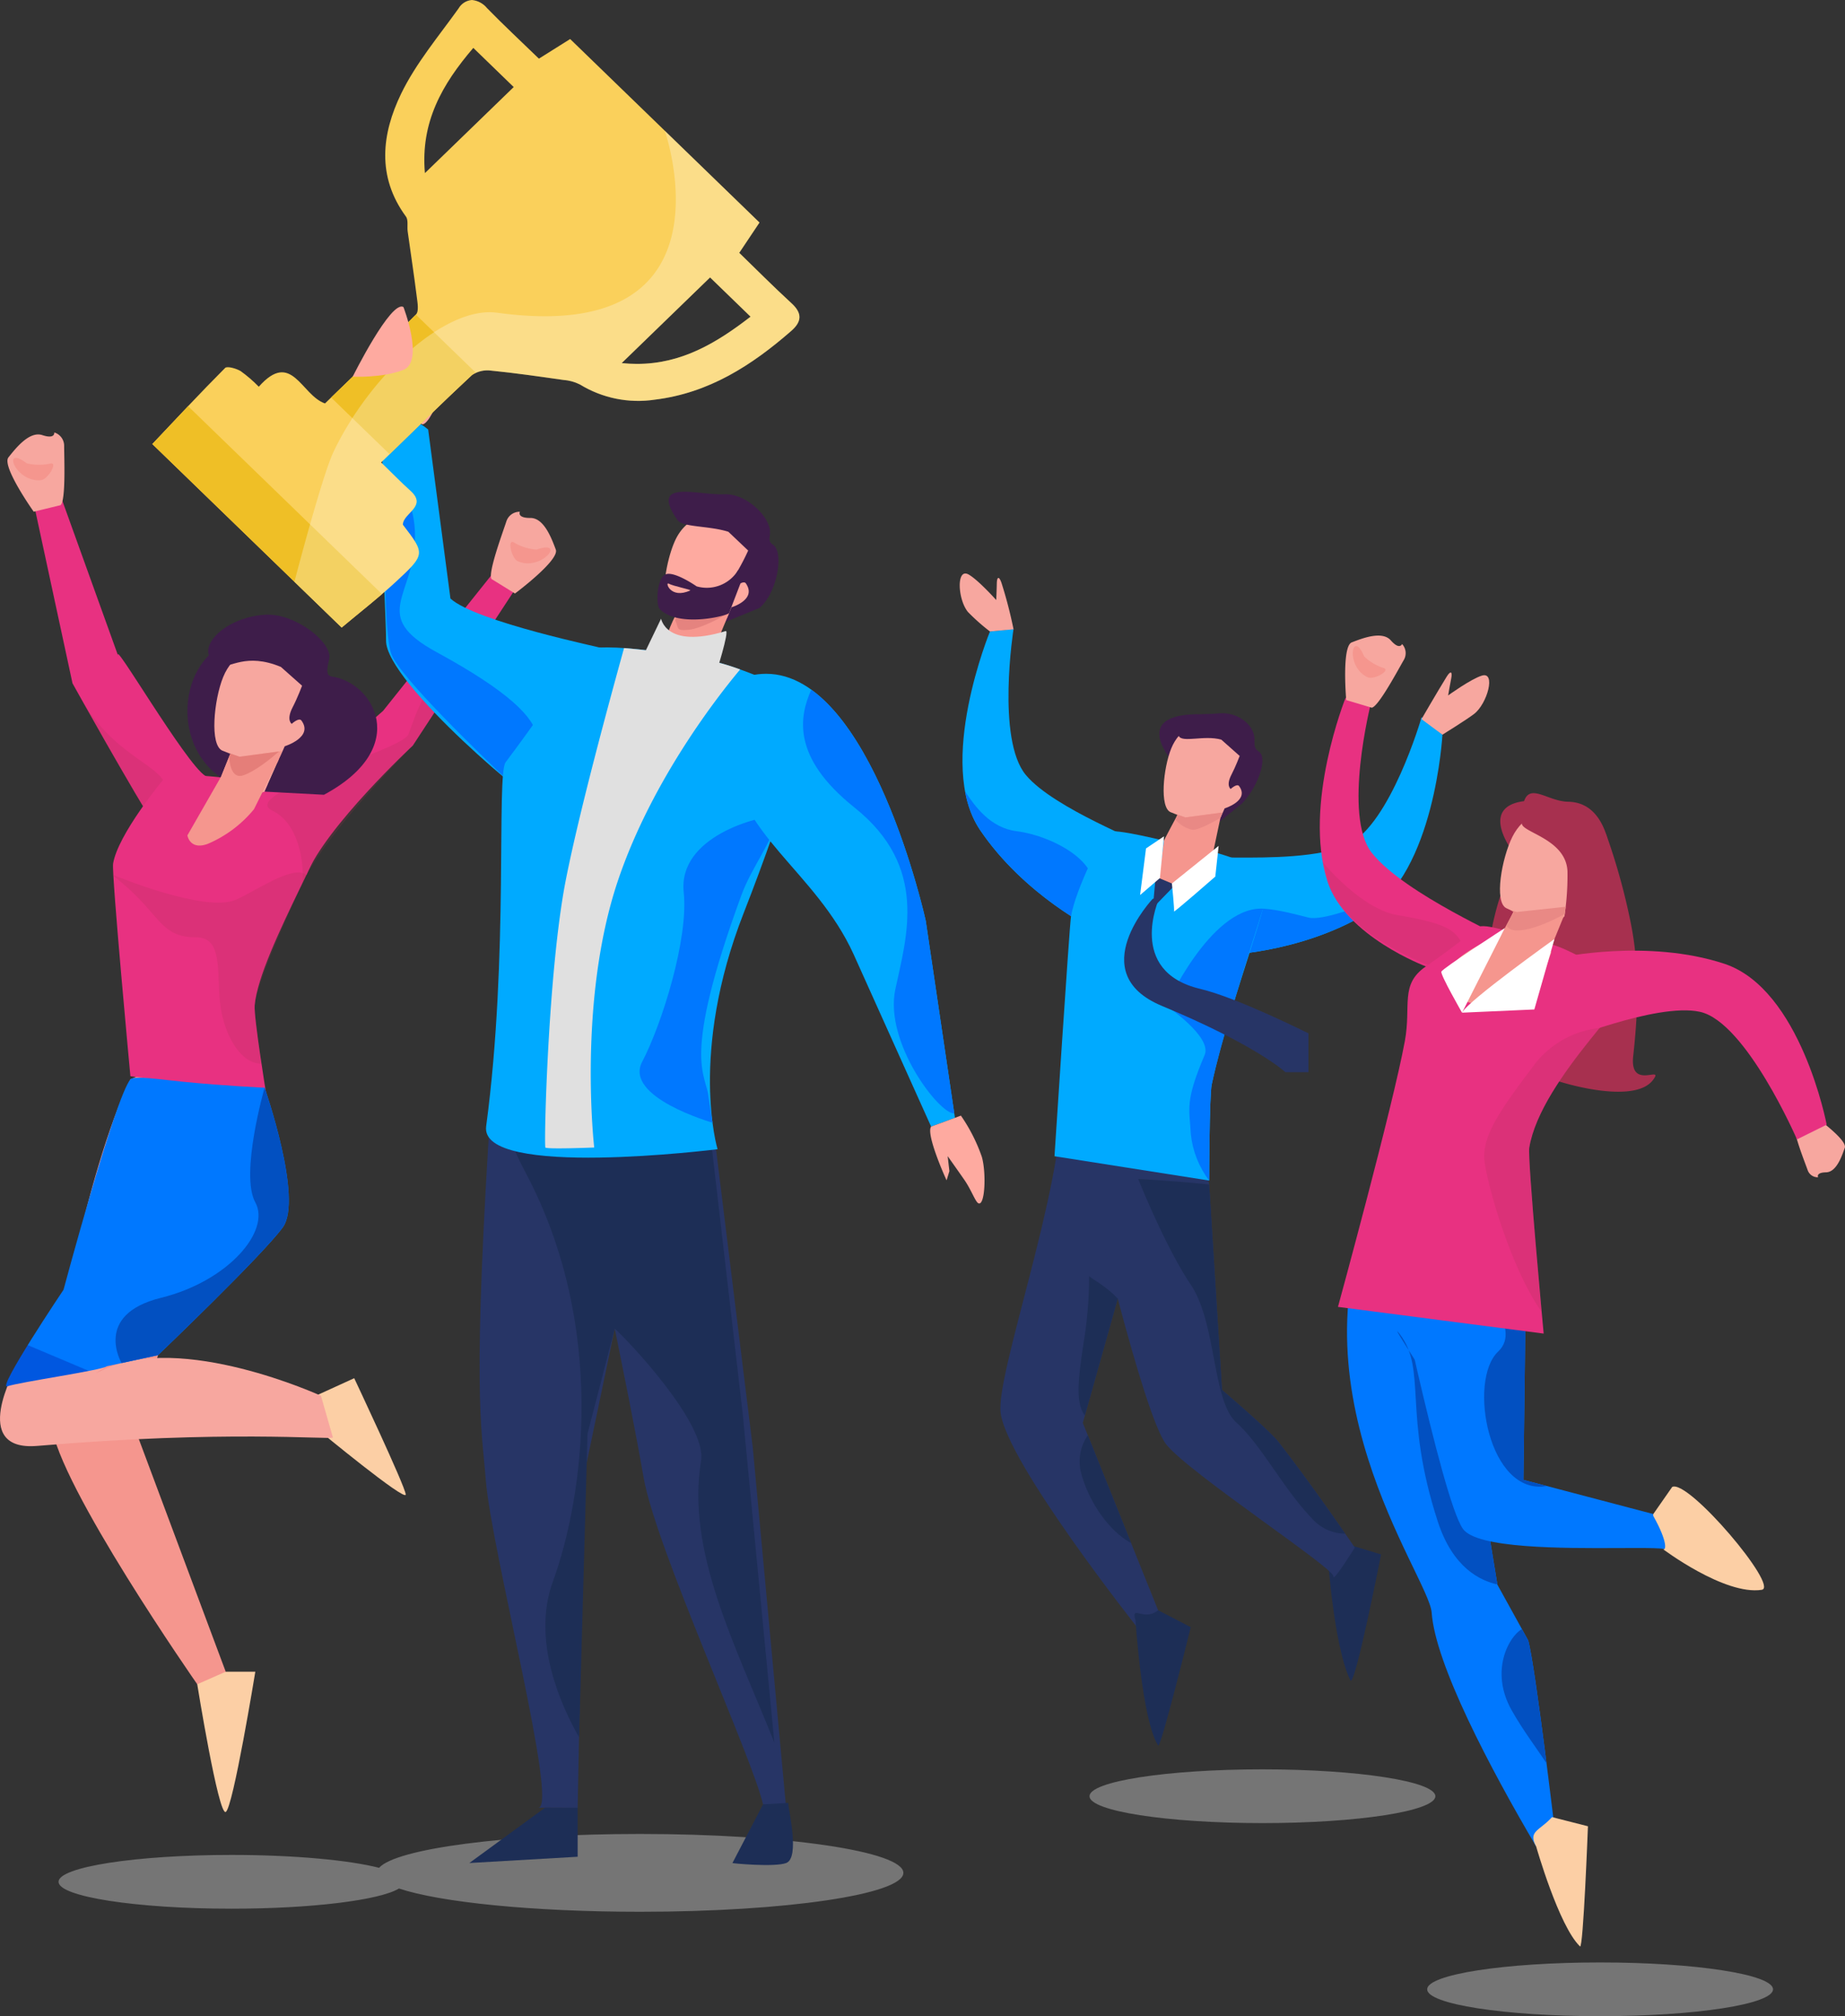 <svg id="Group_6421" data-name="Group 6421" xmlns="http://www.w3.org/2000/svg" xmlns:xlink="http://www.w3.org/1999/xlink" width="351" height="383.47" viewBox="0 0 351 383.47">
  <rect x="0" y="0" width="351" height="383.47" fill="#333333" stroke="none"/>
  <defs>
    <clipPath id="clip-path">
      <rect id="Rectangle_1873" data-name="Rectangle 1873" width="351" height="383.47" fill="none"/>
    </clipPath>
    <clipPath id="clip-path-3">
      <rect id="Rectangle_1832" data-name="Rectangle 1832" width="160.722" height="14.799" fill="none"/>
    </clipPath>
    <clipPath id="clip-path-4">
      <rect id="Rectangle_1833" data-name="Rectangle 1833" width="65.797" height="10.223" fill="none"/>
    </clipPath>
    <clipPath id="clip-path-7">
      <rect id="Rectangle_1836" data-name="Rectangle 1836" width="16.363" height="24.076" fill="none"/>
    </clipPath>
    <clipPath id="clip-path-8">
      <path id="Path_3415" data-name="Path 3415" d="M19.8,1603.895h0m12.724-40.011c-2.9,3.428-12.723,39.988-12.724,40.011-.022.033-12.865,19.163-10.669,18.364s18.054-3.054,18.906-3.812l9.724-2.1s19.789-18.9,23.74-24.3-3.444-26.577-3.444-26.577-7.565-.346-15.364-1.116c-2.911-.287-6.428-.787-8.491-.787-.872,0-1.483.089-1.68.322" transform="translate(-8.878 -1563.562)" fill="none"/>
    </clipPath>
    <linearGradient id="linear-gradient" x1="0.133" y1="2.431" x2="0.135" y2="2.431" gradientUnits="objectBoundingBox">
      <stop offset="0" stop-color="#0057e0"/>
      <stop offset="0.999" stop-color="#0078ff"/>
      <stop offset="1" stop-color="#0078ff"/>
    </linearGradient>
    <clipPath id="clip-path-10">
      <rect id="Rectangle_1839" data-name="Rectangle 1839" width="39.752" height="45.333" fill="none"/>
    </clipPath>
    <clipPath id="clip-path-11">
      <rect id="Rectangle_1840" data-name="Rectangle 1840" width="36.733" height="36.368" fill="none"/>
    </clipPath>
    <clipPath id="clip-path-12">
      <rect id="Rectangle_1841" data-name="Rectangle 1841" width="9.541" height="4.664" fill="none"/>
    </clipPath>
    <clipPath id="clip-path-13">
      <path id="Path_3425" data-name="Path 3425" d="M585.21,679.065c-.214.62-.226.675.034-.032a.078.078,0,0,1-.034.032M555.579,605.63c-2.816,2.373-.6,36.113-.631,41.816-.043,7.939,28.952,32.275,30.263,31.62,1.349-3.9,10.716-30.224,10.716-30.224.723.042-23.9-4.977-28.729-9.417l-4.239-32.143s-2.722-2.4-5.259-2.4a3.194,3.194,0,0,0-2.121.749" transform="translate(-554.148 -604.881)" fill="none"/>
    </clipPath>
    <linearGradient id="linear-gradient-2" x1="-0.578" y1="4.22" x2="-0.577" y2="4.22" gradientUnits="objectBoundingBox">
      <stop offset="0" stop-color="#0078ff"/>
      <stop offset="0.001" stop-color="#0078ff"/>
      <stop offset="1" stop-color="#0af"/>
    </linearGradient>
    <clipPath id="clip-path-14">
      <path id="Path_3426" data-name="Path 3426" d="M560.095,721.213c1.566,4.263,16.834,19.047,22.426,24.289,4.757-5.25,13.983-9.5-13.844-24.66-12.823-6.987-4.093-10.616-4.073-21.97.011-6.419-2.682-10.055-5.025-12-.972,10.988-.93,30.412.516,34.346" transform="translate(-558.918 -686.867)" fill="none"/>
    </clipPath>
    <linearGradient id="linear-gradient-3" x1="-1.727" y1="5.004" x2="-1.724" y2="5.004" xlink:href="#linear-gradient"/>
    <clipPath id="clip-path-16">
      <path id="Path_3430" data-name="Path 3430" d="M749.349,1034.706h0m-26.473-94.153s-1.723,4.348-13.846,20.555c-1.807,2.416.65,36.827-3.708,69.24-1.352,10.051,43.983,4.363,44.027,4.358-.016-.01-5.495-18.189,4.959-44.9,7.969-20.362,14.456-40.987,11.018-41.753-1.707-.38-11.553-5.108-17.237-6.239-8.174-1.627-15.228-2.551-19.8-2.552-3.037,0-4.976.409-5.417,1.291" transform="translate(-705.292 -939.262)" fill="none"/>
    </clipPath>
    <linearGradient id="linear-gradient-4" x1="-0.632" y1="3.181" x2="-0.63" y2="3.181" xlink:href="#linear-gradient-2"/>
    <clipPath id="clip-path-18">
      <path id="Path_3433" data-name="Path 3433" d="M936.556,1198.2c.953,8.823-4.2,25.179-7.9,32.207-3.566,6.758,13.384,11.594,13.384,11.594l-.757-4.843c-.438-4.6-5.334-6.808,6.236-38.4,2.006-5.478,5.8-9.876,7.007-15.117h-.076c-3.717,0-19.035,3.956-17.889,14.56" transform="translate(-928.158 -1183.637)" fill="none"/>
    </clipPath>
    <linearGradient id="linear-gradient-5" x1="-4.029" y1="3.912" x2="-4.025" y2="3.912" xlink:href="#linear-gradient"/>
    <clipPath id="clip-path-20">
      <path id="Path_3438" data-name="Path 3438" d="M1066.241,977.95s-3.618,2.467-3.279,14.938c.407,14.976,15.785,22.132,23.034,38.05l14.742,32.765,4.53-1.67-5.554-37.478s-10.305-46.972-30.368-46.975a13.458,13.458,0,0,0-3.1.369" transform="translate(-1062.94 -977.581)" fill="none"/>
    </clipPath>
    <linearGradient id="linear-gradient-6" x1="-1.502" y1="2.713" x2="-1.501" y2="2.713" xlink:href="#linear-gradient-2"/>
    <clipPath id="clip-path-22">
      <path id="Path_3440" data-name="Path 3440" d="M1175.173,1023.006c14.165,11.3,9.912,24.527,7.775,34.608s8.393,23.772,11.22,23.576l-5.429-36.637s-7.371-33.59-21.781-43.958c-2.223,5.031-3.862,12.776,8.215,22.411" transform="translate(-1165.396 -1000.595)" fill="none"/>
    </clipPath>
    <linearGradient id="linear-gradient-7" x1="-4.843" y1="3.123" x2="-4.839" y2="3.123" xlink:href="#linear-gradient"/>
    <clipPath id="clip-path-24">
      <path id="Path_3446" data-name="Path 3446" d="M310.353,69.06l16.81-16.289,7.7,7.462c-6.506,5.031-13.146,8.981-21.588,8.981a28.138,28.138,0,0,1-2.923-.154M282.12,9.113l7.684,7.446-16.89,16.366c-.863-9.691,3.3-16.928,9.206-23.812M279.3,1.626c-3.793,5.3-8.1,10.408-10.905,16.184-3.7,7.635-4.686,15.748.9,23.37.5.679.207,1.882.339,2.834.576,4.155,1.212,8.3,1.733,12.464.14,1.12.442,2.734-.164,3.347-5.722,5.789-11.625,11.409-17.3,16.91-4.52-1.555-6.32-10.267-12.594-3.181a26.031,26.031,0,0,0-3.45-2.973c-.837-.5-2.564-.986-2.953-.6-4.719,4.729-9.264,9.622-13.854,14.473l36.021,34.9c3.482-2.924,7.094-5.717,10.415-8.8,5.537-5.144,5.458-5.224,1.23-10.752.011-2.243,4.751-3.461,1.451-6.446-1.871-1.693-3.633-3.5-5.591-5.4,6.07-5.882,11.588-11.337,17.277-16.618a5.278,5.278,0,0,1,3.677-.843c4.584.453,9.147,1.119,13.709,1.767a8.379,8.379,0,0,1,3.18.873,21.206,21.206,0,0,0,14.233,2.877c10.3-1.255,18.445-6.532,25.932-13.054,2.069-1.8,2.13-3.4.053-5.3-3.465-3.18-6.777-6.518-9.926-9.57l3.853-5.762-36.021-34.9L294.6,11.156c-3.313-3.211-6.673-6.336-9.869-9.611A4.225,4.225,0,0,0,281.858,0,3.226,3.226,0,0,0,279.3,1.626" transform="translate(-221.055 -0.002)" fill="none"/>
    </clipPath>
    <linearGradient id="linear-gradient-8" x1="-0.028" y1="2.384" x2="-0.028" y2="2.384" gradientUnits="objectBoundingBox">
      <stop offset="0" stop-color="#faaf40"/>
      <stop offset="0.203" stop-color="#faaf40"/>
      <stop offset="1" stop-color="#faf176"/>
    </linearGradient>
    <clipPath id="clip-path-26">
      <rect id="Rectangle_1855" data-name="Rectangle 1855" width="96.081" height="94.493" fill="none"/>
    </clipPath>
    <clipPath id="clip-path-27">
      <path id="Path_3451" data-name="Path 3451" d="M1402,912.962s-10.355,25.187-1.919,37.7S1421.9,969.7,1421.9,969.7l7.436-16.8c2.85.448-15.076-6.105-20.513-12.653-5.642-6.794-2.337-27.767-2.337-27.767Z" transform="translate(-1396.774 -912.473)" fill="none"/>
    </clipPath>
    <linearGradient id="linear-gradient-9" x1="-4.39" y1="4.611" x2="-4.387" y2="4.611" xlink:href="#linear-gradient-2"/>
    <clipPath id="clip-path-28">
      <path id="Path_3452" data-name="Path 3452" d="M1403.416,1155.641c5.8,8.6,13.936,14.373,18.455,17.139.849-1.467,1.645-2.846,2.339-4.017,3.708-6.252-6.663-11.935-13.814-12.84-4.984-.631-7.882-4.679-9.787-7.545a19.385,19.385,0,0,0,2.807,7.263" transform="translate(-1400.609 -1148.378)" fill="none"/>
    </clipPath>
    <linearGradient id="linear-gradient-10" x1="-6.723" y1="9.545" x2="-6.719" y2="9.545" xlink:href="#linear-gradient"/>
    <clipPath id="clip-path-29">
      <path id="Path_3453" data-name="Path 3453" d="M1795.725,1064.731c-5.19,2.582-15.7,2.557-21,2.532-2.482-.012-3.822-.023-2.938.232l-.388,18.371s14.884-.234,27.829-7.991,14.365-33.983,14.365-33.983l-3.976-3.318c-.065.355-5.918,20.192-13.888,24.157m13.887-24.158h0s0-.005,0-.005l0,0" transform="translate(-1771.395 -1040.569)" fill="none"/>
    </clipPath>
    <linearGradient id="linear-gradient-11" x1="-5.428" y1="5.454" x2="-5.425" y2="5.454" xlink:href="#linear-gradient-2"/>
    <clipPath id="clip-path-31">
      <path id="Path_3456" data-name="Path 3456" d="M1788.105,1299.991c-7.151-1.822-13.387-3.414-16.6,1.936l-.111,5.256s14.884-.234,27.829-7.991a18.082,18.082,0,0,0,4.482-3.916c-5.743,2.771-13.09,5.354-15.6,4.714" transform="translate(-1771.395 -1295.277)" fill="none"/>
    </clipPath>
    <linearGradient id="linear-gradient-12" x1="-7.187" y1="17.945" x2="-7.183" y2="17.945" xlink:href="#linear-gradient"/>
    <clipPath id="clip-path-33">
      <path id="Path_3459" data-name="Path 3459" d="M1539.87,1206.326s-5.573,10.52-6.428,15.832c-.3,1.852-3.14,45.595-3.14,45.595l29.427,4.626s.036-16.155.484-18.264c3.675-17.3,13.332-39.968,10.375-40.665-1.113-.262-6.712-2.823-10.411-3.631-7.219-1.577-15.668-3.887-18.949-3.887-.745,0-1.223.119-1.36.393" transform="translate(-1530.302 -1205.933)" fill="none"/>
    </clipPath>
    <linearGradient id="linear-gradient-13" x1="-4.553" y1="3.371" x2="-4.55" y2="3.371" xlink:href="#linear-gradient-2"/>
    <clipPath id="clip-path-35">
      <path id="Path_3473" data-name="Path 3473" d="M1692.722,1336.753s8.748,5.88,7.276,9.336c-3.808,8.939-2.889,10.19-2.635,15.017a17.57,17.57,0,0,0,3.494,8.87s.036-16.155.484-18.264c1.786-8.407,7.282-25.645,9.759-33.45-.114-.005-.227-.007-.341-.007-9.8,0-18.118,18.47-18.037,18.5" transform="translate(-1692.722 -1318.255)" fill="none"/>
    </clipPath>
    <linearGradient id="linear-gradient-14" x1="-12.017" y1="4.073" x2="-12.01" y2="4.073" xlink:href="#linear-gradient"/>
    <clipPath id="clip-path-37">
      <rect id="Rectangle_1866" data-name="Rectangle 1866" width="27.588" height="19.955" fill="none"/>
    </clipPath>
    <clipPath id="clip-path-38">
      <path id="Path_3479" data-name="Path 3479" d="M1961.734,1706.091c-19.571,37.7,8.721,74.827,9.21,81.763.695,9.849,11.122,29.612,19.876,44.48l3.743-1.484s-3.84-32.514-5.246-37.676l-5.864-10.618-6.3-38.3c.043.239,11.722-19.931,11.722-19.931l-2.233-19.706Z" transform="translate(-1954.844 -1704.615)" fill="none"/>
    </clipPath>
    <linearGradient id="linear-gradient-15" x1="-4.649" y1="1.253" x2="-4.646" y2="1.253" xlink:href="#linear-gradient"/>
    <clipPath id="clip-path-40">
      <path id="Path_3482" data-name="Path 3482" d="M2028.683,1850.386c2.684,3.741,18.931,3.689,29.553,3.638,5.453-.026,9.423-.053,9.314.434-.319,1.434,4.555-5,4.555-5l-31.916-8.4.476-38.3-17.614-4.182-8.607-3.688c0,.015,10.182,49.839,14.239,55.493" transform="translate(-2014.445 -1794.893)" fill="none"/>
    </clipPath>
    <linearGradient id="linear-gradient-16" x1="-4.58" y1="2.429" x2="-4.578" y2="2.429" xlink:href="#linear-gradient"/>
    <clipPath id="clip-path-42">
      <rect id="Rectangle_1871" data-name="Rectangle 1871" width="21.95" height="54.018" fill="none"/>
    </clipPath>
  </defs>
  <g id="Group_6420" data-name="Group 6420" clip-path="url(#clip-path)">
    <g id="Group_6338" data-name="Group 6338" transform="translate(0 0)">
      <g id="Group_6337" data-name="Group 6337" clip-path="url(#clip-path)">
        <g id="Group_6330" data-name="Group 6330" transform="translate(11.139 348.809)" opacity="0.4">
          <g id="Group_6329" data-name="Group 6329">
            <g id="Group_6328" data-name="Group 6328" clip-path="url(#clip-path-3)">
              <path id="Path_3400" data-name="Path 3400" d="M245.694,2668.185c0,4.086-22.422,7.4-50.08,7.4-20.5,0-38.124-1.82-45.873-4.426-3.64,2.208-16.529,3.84-31.871,3.84-18.168,0-32.9-2.289-32.9-5.113s14.73-5.112,32.9-5.112c11.887,0,22.3.979,28.084,2.449,3.189-3.633,24.208-6.438,49.66-6.438,27.658,0,50.08,3.313,50.08,7.4" transform="translate(-84.972 -2660.785)" fill="#d7d7d7"/>
            </g>
          </g>
        </g>
        <g id="Group_6333" data-name="Group 6333" transform="translate(207.274 336.52)" opacity="0.4">
          <g id="Group_6332" data-name="Group 6332">
            <g id="Group_6331" data-name="Group 6331" clip-path="url(#clip-path-4)">
              <path id="Path_3401" data-name="Path 3401" d="M1646.927,2572.155c0,2.823-14.729,5.112-32.9,5.112s-32.9-2.288-32.9-5.112,14.729-5.111,32.9-5.111,32.9,2.289,32.9,5.111" transform="translate(-1581.13 -2567.044)" fill="#d7d7d7"/>
            </g>
          </g>
        </g>
        <g id="Group_6336" data-name="Group 6336" transform="translate(271.513 373.247)" opacity="0.4">
          <g id="Group_6335" data-name="Group 6335">
            <g id="Group_6334" data-name="Group 6334" clip-path="url(#clip-path-4)">
              <path id="Path_3402" data-name="Path 3402" d="M2136.954,2852.319c0,2.823-14.729,5.111-32.9,5.111s-32.9-2.288-32.9-5.111,14.729-5.111,32.9-5.111,32.9,2.288,32.9,5.111" transform="translate(-2071.158 -2847.208)" fill="#d7d7d7"/>
            </g>
          </g>
        </g>
      </g>
    </g>
    <g id="Group_6343" data-name="Group 6343" transform="translate(0 0)">
      <g id="Group_6342" data-name="Group 6342" clip-path="url(#clip-path)">
        <path id="Path_3403" data-name="Path 3403" d="M72.586,780.344s16.3-6.663,8.484-11.3c-3.706-2.2-18.235-27.188-16.531-22.63L53.308,715.22l-4.993,1.586,7.46,34.618S67.1,771.78,72.586,780.344" transform="translate(-41.981 -621.46)" fill="#e83181"/>
        <path id="Path_3404" data-name="Path 3404" d="M20.894,641.26c1.055-.773.7-9.191.7-11.263a2.648,2.648,0,0,0-1.881-2.572s.222,1.332-2.266.508-5.1,2.544-6.448,4.227S15.805,642.5,15.805,642.5Z" transform="translate(-9.39 -545.175)" fill="#f7a79f"/>
        <path id="Path_3405" data-name="Path 3405" d="M21.735,665.4a9.9,9.9,0,0,0,4.341.072c1.788-.572-.27,2.992-1.643,3.128-4.931.491-7.555-6.878-2.7-3.2" transform="translate(-16.643 -577.277)" fill="#f5968e"/>
        <g id="Group_6341" data-name="Group 6341" transform="translate(15.383 132.803)" opacity="0.19">
          <g id="Group_6340" data-name="Group 6340">
            <g id="Group_6339" data-name="Group 6339" clip-path="url(#clip-path-7)">
              <path id="Path_3406" data-name="Path 3406" d="M117.345,1013.055c6.857,12.064,16.635,12.65,16.287,17.953-.092,1.4.906,3.808-2.323,6.123-4.354-7.047-10.96-18.725-13.964-24.076" transform="translate(-117.345 -1013.054)" fill="#a7304f"/>
            </g>
          </g>
        </g>
        <path id="Path_3407" data-name="Path 3407" d="M378.362,890.8s-16.343-14.434-7.26-14.815c3.615-.152,21.846-16.379,21.846-16.379L413.634,833.7l4.215,3.11L398.6,866.21c-.063.068-16.471,15.363-20.234,24.591" transform="translate(-320.066 -724.409)" fill="#e83181"/>
        <path id="Path_3408" data-name="Path 3408" d="M712.518,755.252c-.765-1.061,2.165-8.96,2.808-10.929a2.648,2.648,0,0,1,2.583-1.867s-.622,1.2,2,1.182,4.07,3.994,4.83,6.01-7.763,8.358-7.763,8.358Z" transform="translate(-619.003 -645.125)" fill="#f7a79f"/>
        <path id="Path_3409" data-name="Path 3409" d="M745.7,787.737a9.9,9.9,0,0,1-4.152-1.27c-1.524-1.1-.666,2.929.6,3.483,4.539,1.987,9.308-4.212,3.554-2.213" transform="translate(-643.63 -683.204)" fill="#f5968e"/>
        <path id="Path_3410" data-name="Path 3410" d="M284.821,2427.777s4.025,24.982,5.417,24.281,5.631-26.674,5.631-26.674h-6.527l-.283.228c-2.782,2.242-5.2-1.648-4.238,2.165" transform="translate(-247.297 -2107.435)" fill="#fccfa5"/>
        <path id="Path_3411" data-name="Path 3411" d="M98.024,1535.006l.036.888L90.414,1566.8l16.718,44.74-5.417,2.393s-26.456-37.908-27.753-49.4c-.986-8.745,6.57-48.318,15.037-65.647l22.84-10.128,3.877,23.814s-17.629,22.721-17.692,22.434" transform="translate(-64.191 -1293.593)" fill="#f5968e"/>
        <path id="Path_3412" data-name="Path 3412" d="M452.449,2003.238l8.074-3.685s9.7,20.552,9.8,22.109-16.675-12.3-16.675-12.3Z" transform="translate(-393.136 -1737.427)" fill="#fccfa5"/>
        <path id="Path_3413" data-name="Path 3413" d="M52.471,1602.911c-2.044,12.3-41.371,33.01-33,28.908,14.991-7.348,41.59,4.858,41.59,4.858l2.277,7.947c-.994.411-20.451-1.462-56.241,1.583-13.04,1.11-4.115-14.729-4.115-14.729l33.725-53.4,13.916,1.85c-.016-.061,3.581,12.564,1.85,22.982" transform="translate(0 -1371.205)" fill="#f7a79f"/>
        <path id="Path_3414" data-name="Path 3414" d="M164.028,1141.509c-.314,1.949,3.289,40.432,3.289,40.432l25.813,3.229s-2.36-14.453-2.17-16.714c.873-10.383,17.546-36.96,14.5-37.916-1.148-.361-7.064-2.971-10.958-3.821-9.323-2.036-20.153-2.749-20.932-1.192,0,0-8.646,10.391-9.546,15.983" transform="translate(-142.508 -977.245)" fill="#e83181"/>
      </g>
    </g>
    <g id="Group_6345" data-name="Group 6345" transform="translate(1.164 204.971)">
      <g id="Group_6344" data-name="Group 6344" clip-path="url(#clip-path-8)">
        <rect id="Rectangle_1838" data-name="Rectangle 1838" width="77.578" height="77.058" transform="matrix(0.389, -0.921, 0.921, 0.389, -23.271, 50.487)" fill="url(#linear-gradient)"/>
      </g>
    </g>
    <g id="Group_6356" data-name="Group 6356" transform="translate(0 0)">
      <g id="Group_6355" data-name="Group 6355" clip-path="url(#clip-path)">
        <path id="Path_3416" data-name="Path 3416" d="M323.362,1100.639s-.3-.094-1.181-.438l3.087,1.071,8.5-1.132a11.674,11.674,0,0,1-7.441,3.217,4.377,4.377,0,0,1-3.5-1.393l.534-1.325" transform="translate(-279.945 -955.92)" fill="#e98985"/>
        <g id="Group_6348" data-name="Group 6348" transform="translate(50.866 123.343)" opacity="0.19">
          <g id="Group_6347" data-name="Group 6347">
            <g id="Group_6346" data-name="Group 6346" clip-path="url(#clip-path-10)">
              <path id="Path_3417" data-name="Path 3417" d="M388.989,971.745c-6.82-3.245,24.531-11.359,25.848-14.507,1.087-2.6,4.029-13.836,12.934-16.351l-12.087,18.457c-.063.068-17.543,17.647-21.307,26.875.741.13,1.073-11.4-5.388-14.474" transform="translate(-388.02 -940.887)" fill="#a7304f"/>
            </g>
          </g>
        </g>
        <path id="Path_3418" data-name="Path 3418" d="M281.143,953.267c-13.9-5.743-11.149-27.511,2.655-28.107,4.541-.2,4.007,3.61,4.007,3.61Z" transform="translate(-236.33 -803.872)" fill="#3e1d4a"/>
        <path id="Path_3419" data-name="Path 3419" d="M321.805,957.554l-6.611,5.863-2.906,6.536L301.475,973.3l2.55-6.215c.112-.285,1.752-4.352,1.752-4.352s-.362-.112-1.484-.561c-2.511-1-1.632-9.721.115-14.013,1.839-4.52,5.752-5.746,6.874-4.9.686.516,7.637,1.752,9.789,4.762,1.369,1.915.735,9.533.735,9.533" transform="translate(-261.954 -819.388)" fill="#f7a79f"/>
        <path id="Path_3420" data-name="Path 3420" d="M279.077,1089.755h0l2.813.976,8.092-1.077-.41,1.183-4.924,9.884a22.976,22.976,0,0,1-8.8,6.588c-3.406,1.264-3.866-1.616-3.866-1.616l6.416-11.187c.112-.286,1.752-4.352,1.752-4.352s-.274-.085-1.076-.4" transform="translate(-236.331 -946.809)" fill="#f5968e"/>
        <path id="Path_3421" data-name="Path 3421" d="M324.153,926.03l-11.293-.6,3.835-8.627s5.534-1.712,3.169-4.9c-.472-.636-1.845.641-1.845.641s-1.093-.711.185-3.169c.916-1.763,1.791-4.084,1.791-4.084l-4.032-3.577c-6.682-2.782-9.71.3-11.367-.268-5.974-2.062-.259-9.087,8.317-9.658,5.722-.381,12.824,5.256,12.258,8.344-.181.986-.927,3.223.4,3.4,7.953,1.033,15.4,13.459-1.418,22.5" transform="translate(-262.525 -774.869)" fill="#3e1d4a"/>
        <g id="Group_6351" data-name="Group 6351" transform="translate(21.563 165.937)" opacity="0.19">
          <g id="Group_6350" data-name="Group 6350">
            <g id="Group_6349" data-name="Group 6349" clip-path="url(#clip-path-11)">
              <path id="Path_3422" data-name="Path 3422" d="M164.49,1266.285c1.1.457,17.375,7.114,23.191,4.752,3.581-1.455,10.935-6.81,13.542-4.778-3.259,6.886-9.483,20.519-9.845,24.819-.111,1.317.644,6.769,1.293,11.093-4.049,0-6.6-5.26-7.509-9.307-1.449-6.448.848-14.723-4.926-14.723-7.255,0-6.7-4.783-15.737-11.678,0-.061-.006-.118-.009-.177" transform="translate(-164.49 -1265.804)" fill="#a7304f"/>
            </g>
          </g>
        </g>
        <path id="Path_3423" data-name="Path 3423" d="M199.5,1604.656c-3.952,5.4-23.74,24.3-23.74,24.3l-6.912,1.494s-5.476-9.2,7.471-12.4,20.924-12.8,17.967-18.166,1.77-21.808,1.77-21.808,7.4,21.178,3.444,26.577" transform="translate(-145.717 -1371.205)" fill="#0250c1"/>
        <g id="Group_6354" data-name="Group 6354" transform="translate(43.55 142.919)" opacity="0.69">
          <g id="Group_6353" data-name="Group 6353">
            <g id="Group_6352" data-name="Group 6352" clip-path="url(#clip-path-12)">
              <path id="Path_3424" data-name="Path 3424" d="M334.216,1091.225l-2.009-.7c0,.009,0,.017,0,.026.193.07.272.094.272.094l-.239.593c.136,1.878.707,4.263,2.8,3.5,2.319-.846,5.18-3.177,6.705-4.517Z" transform="translate(-332.207 -1090.223)" fill="#dd746f"/>
            </g>
          </g>
        </g>
      </g>
    </g>
    <g id="Group_6358" data-name="Group 6358" transform="translate(72.645 79.295)">
      <g id="Group_6357" data-name="Group 6357" clip-path="url(#clip-path-13)">
        <rect id="Rectangle_1843" data-name="Rectangle 1843" width="86.438" height="71.697" transform="translate(-30.335 61.154) rotate(-64.667)" fill="url(#linear-gradient-2)"/>
      </g>
    </g>
    <g id="Group_6360" data-name="Group 6360" transform="translate(73.27 90.043)">
      <g id="Group_6359" data-name="Group 6359" clip-path="url(#clip-path-14)">
        <rect id="Rectangle_1844" data-name="Rectangle 1844" width="40.65" height="58.635" transform="translate(-3.064 0)" fill="url(#linear-gradient-3)"/>
      </g>
    </g>
    <g id="Group_6362" data-name="Group 6362" transform="translate(0 0)">
      <g id="Group_6361" data-name="Group 6361" clip-path="url(#clip-path)">
        <path id="Path_3427" data-name="Path 3427" d="M567.092,478.146c2.181-.561,5.547-11.881,5.5-11.814l-1.909,1.227-1.993,2.924s.336-3.539.657-6.552,1.487-5.717,1.076-6.355c-.821-1.277-6.015,4.262-7.716,7.812-1.948,4.067-2.619,10.414-2.619,10.414Z" transform="translate(-486.662 -397.429)" fill="#feaaa0"/>
        <path id="Path_3428" data-name="Path 3428" d="M721.715,1622.58h0l-5.766,27.586-1.292,63.555-7.506-.024c3.987.153-8.919-48.924-9.972-62.379-.815-10.413-2.679-16.329,1.172-74.755l42.437,10.3,7.185,58.292,6.361,68.691-4.409-.774c-1.881-8.58-20.419-48.873-22.718-62.18-1.6-9.236-4.093-21.448-5.491-28.315" transform="translate(-604.766 -1369.888)" fill="#273566"/>
        <path id="Path_3429" data-name="Path 3429" d="M725.2,1542.611c11.029,1.143,37.673,6.326,36.217-2.231l1.008,4.693,7.239,62.409,6.007,62.4c-7.679-19.141-16.747-36.455-13.947-53.613,1.126-6.9-13.493-22.492-16.422-25.127.153.823-.144-.894,0,0l-5.177,19.984-1.608,57.751c-3.355-5.9-9.1-18.355-4.991-29.607,5.941-16.274,10.362-48.632-5.263-77.948-5.212-9.779-6.8-19.1-3.063-18.708" transform="translate(-628.352 -1338.447)" fill="#1d2e56"/>
      </g>
    </g>
    <g id="Group_6364" data-name="Group 6364" transform="translate(92.458 123.13)">
      <g id="Group_6363" data-name="Group 6363" clip-path="url(#clip-path-16)">
        <rect id="Rectangle_1846" data-name="Rectangle 1846" width="109.17" height="78.239" transform="matrix(0.139, -0.99, 0.99, 0.139, -15.26, 99.178)" fill="url(#linear-gradient-4)"/>
      </g>
    </g>
    <g id="Group_6366" data-name="Group 6366" transform="translate(0 0)">
      <g id="Group_6365" data-name="Group 6365" clip-path="url(#clip-path)">
        <path id="Path_3431" data-name="Path 3431" d="M701.771,2622.7v9.309l-20.6,1.193,14.4-10.522Z" transform="translate(-591.879 -2278.865)" fill="#1d2e56"/>
        <path id="Path_3432" data-name="Path 3432" d="M1073.537,2615.708c0,1.239,2.265,10.426-.39,11.437-2.192.833-10.4.056-10.225,0l5.816-11.148Z" transform="translate(-923.578 -2272.809)" fill="#1d2e56"/>
      </g>
    </g>
    <g id="Group_6368" data-name="Group 6368" transform="translate(121.675 155.166)">
      <g id="Group_6367" data-name="Group 6367" clip-path="url(#clip-path-18)">
        <rect id="Rectangle_1848" data-name="Rectangle 1848" width="29.436" height="58.361" transform="translate(-3.073)" fill="url(#linear-gradient-5)"/>
      </g>
    </g>
    <g id="Group_6370" data-name="Group 6370" transform="translate(0 0)">
      <g id="Group_6369" data-name="Group 6369" clip-path="url(#clip-path)">
        <path id="Path_3434" data-name="Path 3434" d="M982.341,761.963l-6.317,6.11-3.146,6.044-8.032,2.791.108-5.884c.123-.265,1.917-4.033,1.917-4.033a9.27,9.27,0,0,0-1.421-.6c-2.374-.865-1.116-9.18.781-13.241,1.966-4.207,5.885-5.165,6.94-4.315.644.52,7.366,2.01,9.322,4.954,1.244,1.873-.15,8.171-.15,8.171" transform="translate(-837.757 -650.424)" fill="#feaaa0"/>
        <path id="Path_3435" data-name="Path 3435" d="M987.619,735.609l-6.438,2.63,1.153-2.775s4.889-1.427,2.734-4.549c-.43-.623-1.83.521-1.83.521s-1.032-.723.331-2.986a41.907,41.907,0,0,0,1.942-3.778l-3.762-3.568c-3.647-1.171-8.71-.834-9.669-2.209-5.556-7.971,3.915-4.693,8.836-4.929,4.326-.208,8.98,4.483,8.747,7.445-.081,1.031-.342,1.539.6,2.184,2.132,1.466.723,9.3-2.641,12.013" transform="translate(-843.176 -619.961)" fill="#3e1d4a"/>
        <path id="Path_3436" data-name="Path 3436" d="M965.43,885.94h0l2.7,1.053,7.945-.644-.457,1.1-3.062,7.368-7.808,7.555-1.057-9.563c-.179-.726,2.316-7.138,2.772-6.44,0,0-.263-.093-1.031-.427" transform="translate(-837.349 -769.8)" fill="#f7978f"/>
        <path id="Path_3437" data-name="Path 3437" d="M979.964,889.582c-2.515.243-1.858-.324-2.57-1.815l.666-1.4s-.263-.093-1.031-.427l2.7,1.053,7.945-.644s-4.987,2.97-7.708,3.233" transform="translate(-848.948 -769.8)" fill="#e5837f"/>
      </g>
    </g>
    <g id="Group_6372" data-name="Group 6372" transform="translate(139.343 128.153)">
      <g id="Group_6371" data-name="Group 6371" clip-path="url(#clip-path-20)">
        <rect id="Rectangle_1850" data-name="Rectangle 1850" width="80.086" height="95.897" transform="translate(-37.684 21.661) rotate(-30.1)" fill="url(#linear-gradient-6)"/>
      </g>
    </g>
    <g id="Group_6374" data-name="Group 6374" transform="translate(0 0)">
      <g id="Group_6373" data-name="Group 6373" clip-path="url(#clip-path)">
        <path id="Path_3439" data-name="Path 3439" d="M1350.081,1620.7c-1.065,1.46,2.947,10.276,2.942,10.208l.534-1.74-.331-2.848s1.7,2.392,3.133,4.447,2.16,4.344,2.763,4.536c1.206.384,1.469-5.732.616-8.824a32.34,32.34,0,0,0-3.991-7.867Z" transform="translate(-1172.939 -1406.425)" fill="#feaaa0"/>
      </g>
    </g>
    <g id="Group_6376" data-name="Group 6376" transform="translate(152.775 131.17)">
      <g id="Group_6375" data-name="Group 6375" clip-path="url(#clip-path-22)">
        <rect id="Rectangle_1852" data-name="Rectangle 1852" width="31.072" height="80.791" transform="translate(-2.299)" fill="url(#linear-gradient-7)"/>
      </g>
    </g>
    <g id="Group_6378" data-name="Group 6378" transform="translate(0 0)">
      <g id="Group_6377" data-name="Group 6377" clip-path="url(#clip-path)">
        <path id="Path_3441" data-name="Path 3441" d="M862.356,967.55v0Z" transform="translate(-749.308 -840.712)" fill="#7252b7"/>
        <path id="Path_3442" data-name="Path 3442" d="M791.087,1035.215c-.3-.368.486-33.576,3.887-50.889,2.53-12.879,8.3-34.088,11.082-44.107a138.235,138.235,0,0,1,16.53,2.426,41.34,41.34,0,0,1,5.554,1.647c-4.029,4.807-16.719,20.891-23.206,40.034-7.775,22.946-4.556,50.889-4.556,50.889s-9,.368-9.293,0" transform="translate(-687.332 -816.964)" fill="#e0e0e0"/>
        <path id="Path_3443" data-name="Path 3443" d="M940.763,900.019c.841-.256-1.947,8.427-1.947,8.427s-4.372,10.813-10.694,9.073c-6.762-1.862-3.535-11.77-3.535-11.77l3.885-8.072c.023-.212.713,5.867,12.291,2.343" transform="translate(-802.712 -779.993)" fill="#e0e0e0"/>
        <path id="Path_3444" data-name="Path 3444" d="M961.613,830.5s-3.626-2.537-5.507-2.377c-2.124.18-2.272,5.9-1.531,6.669,3.6,3.75,13.4,1.2,13.234.736l2.27-5.91s-.441-2.385-.6-2.151a6.969,6.969,0,0,1-7.866,3.032" transform="translate(-829.086 -718.979)" fill="#3e1d4a"/>
        <path id="Path_3445" data-name="Path 3445" d="M973.033,847.818c.326-.149-3.223-.812-4.094-1.305-.726-.412.293,3.036,4.094,1.305" transform="translate(-841.729 -735.512)" fill="#feaaa0"/>
      </g>
    </g>
    <g id="Group_6380" data-name="Group 6380" transform="translate(28.979 0)">
      <g id="Group_6379" data-name="Group 6379" clip-path="url(#clip-path-24)">
        <rect id="Rectangle_1854" data-name="Rectangle 1854" width="171.844" height="171.844" transform="translate(-59.68 59.68) rotate(-45)" fill="url(#linear-gradient-8)"/>
      </g>
    </g>
    <g id="Group_6385" data-name="Group 6385" transform="translate(0 0)">
      <g id="Group_6384" data-name="Group 6384" clip-path="url(#clip-path)">
        <path id="Path_3447" data-name="Path 3447" d="M508.046,467.511a2.564,2.564,0,0,0-.736.458c-5.179,4.808-10.218,9.761-15.659,15.047l-11.131-10.786c5.312-5.136,10.8-10.38,16.123-15.769Z" transform="translate(-417.528 -396.624)" fill="#efbf26"/>
        <path id="Path_3448" data-name="Path 3448" d="M264.751,625.021c-2.519,2.162-5.132,4.228-7.676,6.365l-36.021-34.9c2.271-2.4,4.531-4.811,6.807-7.207Z" transform="translate(-192.076 -512.026)" fill="#efbf26"/>
        <g id="Group_6383" data-name="Group 6383" transform="translate(56.014 24.868)" opacity="0.28">
          <g id="Group_6382" data-name="Group 6382">
            <g id="Group_6381" data-name="Group 6381" clip-path="url(#clip-path-26)">
              <path id="Path_3449" data-name="Path 3449" d="M465.839,224.315c-9.886-1.361-24.24,12.034-31.117,26.457-2.215,4.645-7.437,24.716-7.437,24.716l8.985,8.707c3.482-2.924,7.094-5.717,10.415-8.8,5.537-5.144,5.458-5.224,1.23-10.752.011-2.243,4.751-3.461,1.451-6.446-1.871-1.693-3.633-3.5-5.591-5.4,6.07-5.882,11.588-11.337,17.277-16.618a5.278,5.278,0,0,1,3.677-.843c4.584.453,9.147,1.119,13.709,1.767a8.38,8.38,0,0,1,3.18.873,21.207,21.207,0,0,0,14.233,2.877c10.3-1.255,18.444-6.532,25.931-13.054,2.069-1.8,2.13-3.4.053-5.3-3.465-3.181-6.777-6.518-9.926-9.57l3.853-5.762L497.744,189.7s14.333,40.979-31.905,34.611m40.52-6.71,7.7,7.462c-7.238,5.6-14.643,9.857-24.511,8.827l16.81-16.289" transform="translate(-427.286 -189.703)" fill="#fff"/>
            </g>
          </g>
        </g>
        <path id="Path_3450" data-name="Path 3450" d="M521.486,444.833s3.993,10.354,0,11.939-9.659,1.306-9.659,1.306,7.3-14.683,9.659-13.244" transform="translate(-444.73 -386.433)" fill="#feaaa0"/>
      </g>
    </g>
    <g id="Group_6387" data-name="Group 6387" transform="translate(183.107 119.618)">
      <g id="Group_6386" data-name="Group 6386" clip-path="url(#clip-path-27)">
        <rect id="Rectangle_1857" data-name="Rectangle 1857" width="40.54" height="57.223" transform="translate(-5.127 0)" fill="url(#linear-gradient-9)"/>
      </g>
    </g>
    <g id="Group_6389" data-name="Group 6389" transform="translate(183.609 150.544)">
      <g id="Group_6388" data-name="Group 6388" clip-path="url(#clip-path-28)">
        <rect id="Rectangle_1858" data-name="Rectangle 1858" width="27.309" height="24.402" fill="url(#linear-gradient-10)"/>
      </g>
    </g>
    <g id="Group_6391" data-name="Group 6391" transform="translate(232.216 136.411)">
      <g id="Group_6390" data-name="Group 6390" clip-path="url(#clip-path-29)">
        <rect id="Rectangle_1859" data-name="Rectangle 1859" width="42.69" height="45.297" transform="translate(-0.496)" fill="url(#linear-gradient-11)"/>
      </g>
    </g>
    <g id="Group_6393" data-name="Group 6393" transform="translate(0 0)">
      <g id="Group_6392" data-name="Group 6392" clip-path="url(#clip-path)">
        <path id="Path_3454" data-name="Path 3454" d="M2062.921,984.559s2.808-4.867,4.774-8.054c.789-1.279,1.137-.975.874.337-.182.908-.531,2.856-.582,3.207,0,0,4.277-3.1,6.392-3.76,2.768-.869,1.062,5.351-1.458,7.284-1.447,1.109-6.023,3.943-6.023,3.943Z" transform="translate(-1792.488 -847.782)" fill="#f7a79f"/>
        <path id="Path_3455" data-name="Path 3455" d="M1403.026,842.705a84.13,84.13,0,0,0-2.295-8.836c-.479-1.363-.868-1.148-.89.137-.015.89-.086,2.791-.11,3.131,0,0-3.382-3.784-5.232-4.841-2.421-1.383-2.093,4.807-.124,7.138a38.754,38.754,0,0,0,4.165,3.688Z" transform="translate(-1210.206 -723.017)" fill="#f7a79f"/>
      </g>
    </g>
    <g id="Group_6395" data-name="Group 6395" transform="translate(232.216 169.801)">
      <g id="Group_6394" data-name="Group 6394" clip-path="url(#clip-path-31)">
        <rect id="Rectangle_1861" data-name="Rectangle 1861" width="32.311" height="11.907" transform="translate(0)" fill="url(#linear-gradient-12)"/>
      </g>
    </g>
    <g id="Group_6397" data-name="Group 6397" transform="translate(0 0)">
      <g id="Group_6396" data-name="Group 6396" clip-path="url(#clip-path)">
        <path id="Path_3457" data-name="Path 3457" d="M1684.766,1045.091c-.63-.852-6.889-8.415,4.3-8.769,3.937-.125,3.473,3.129,3.473,3.129Z" transform="translate(-1461.898 -900.466)" fill="#3e1d4a"/>
        <path id="Path_3458" data-name="Path 3458" d="M1474.7,1605.383l.034.742-7.265,25.834,15.737,39.148-5,.249s-25.135-31.686-26.367-41.293c-.937-7.31,11.676-41.872,11.677-59.868l24.309-3.468,3.684,19.905s-16.749,18.992-16.809,18.751" transform="translate(-1261.473 -1361.34)" fill="#273566"/>
      </g>
    </g>
    <g id="Group_6399" data-name="Group 6399" transform="translate(200.611 158.089)">
      <g id="Group_6398" data-name="Group 6398" clip-path="url(#clip-path-33)">
        <rect id="Rectangle_1863" data-name="Rectangle 1863" width="43.982" height="66.924" transform="translate(-0.741 0.008) rotate(-0.639)" fill="url(#linear-gradient-13)"/>
      </g>
    </g>
    <g id="Group_6401" data-name="Group 6401" transform="translate(0 0)">
      <g id="Group_6400" data-name="Group 6400" clip-path="url(#clip-path)">
        <path id="Path_3460" data-name="Path 3460" d="M1705.218,1064.375l-5.729,5.081-2.518,5.664-6.994,2.9-.168-5.386c.1-.247,1.518-3.771,1.518-3.771s-.314-.1-1.287-.486c-2.176-.869-1.414-8.424.1-12.144,1.594-3.917,4.985-4.979,5.957-4.247.594.447,6.618,1.518,8.483,4.127,1.186,1.659.636,8.261.636,8.261" transform="translate(-1467.315 -913.893)" fill="#f7a79f"/>
        <path id="Path_3461" data-name="Path 3461" d="M1718.535,1052.08l-4.338,3.515,1.214-2.73s4.8-1.484,2.746-4.246c-.409-.551-1.6.555-1.6.555s-.947-.616.16-2.746c.794-1.527,1.552-3.539,1.552-3.539l-3.494-3.1c-3.284-.912-7.425.661-8.1-.7-2.453-4.991,3.189-3.86,7.54-4.289,3.825-.377,6.954,2.331,6.88,5.051-.026.947-.059,1.648.8,2.2,1.956,1.248-.508,7.4-3.367,10.034" transform="translate(-1482.43 -899.114)" fill="#3e1d4a"/>
        <path id="Path_3462" data-name="Path 3462" d="M1681.292,1178.939h0l2.438.846,7.012-.933-.356,1.025-1.513,7.17-10.661,8.2,1.447-11.112c.1-.247,2.565-4.845,2.565-4.845s-.237-.074-.933-.346" transform="translate(-1458.212 -1024.314)" fill="#f5968e"/>
        <path id="Path_3463" data-name="Path 3463" d="M1646.586,2338.241s1.217,18.951,4.3,23.722c.474.735,6.2-22.51,6.2-22.51l-6.2-3.212-.269.19c-2.643,1.874-4.939-1.377-4.027,1.81" transform="translate(-1430.554 -2029.978)" fill="#1d2e56"/>
        <path id="Path_3464" data-name="Path 3464" d="M1925.513,2243.652s1.111,17.166,4.3,23.722c.813,1.675,5.845-23.936,5.845-23.936l-5.845-1.787-.269.191c-2.643,1.874-4.939-1.378-4.027,1.81" transform="translate(-1672.916 -1947.789)" fill="#1d2e56"/>
        <path id="Path_3465" data-name="Path 3465" d="M1585.884,1696.646l17.585,2.874,2.438,39.068s8.976,7.638,10.729,9.879c6.461,8.258,14.538,20.1,14.538,20.1s-4.291,6.938-4.087,5.451-27.346-19.575-31.753-25.026-14.694-49.474-14.694-49.474Z" transform="translate(-1373.43 -1474.229)" fill="#273566"/>
        <path id="Path_3466" data-name="Path 3466" d="M1665.26,1711.483l2.438,39.068s8.976,7.638,10.729,9.879c4.577,5.85,9.962,13.5,12.715,17.46a8.488,8.488,0,0,1-6.39-2.964c-5.363-5.575-9.654-14.014-14.3-18.157s-3.781-18.938-8.684-26.222-10.013-20.132-10.013-20.132,7.922.46,13.506,1.069" transform="translate(-1435.221 -1486.192)" fill="#1d2e56"/>
        <path id="Path_3467" data-name="Path 3467" d="M1566.825,2089.332a8.689,8.689,0,0,1,1.341-6.907l8.235,20.486c-4.155-2.225-8.143-7.869-9.576-13.578" transform="translate(-1361.213 -1809.434)" fill="#1d2e56"/>
        <path id="Path_3468" data-name="Path 3468" d="M1567.241,1850.568c-.31.235,2.985,1.723,5.448,4.4l-6.245,22.208c-2-2.412-1.124-8-.129-14.58a76.56,76.56,0,0,0,.926-12.029" transform="translate(-1360.047 -1607.973)" fill="#1d2e56"/>
        <path id="Path_3469" data-name="Path 3469" d="M1677.234,1273.482l-3.723-1.56-.547,5.954Z" transform="translate(-1453.651 -1105.183)" fill="#273566"/>
        <path id="Path_3470" data-name="Path 3470" d="M1709.544,1227.221l-.638,5.843s-7.966,6.967-7.857,6.626-.4-5.318-.4-5.318Z" transform="translate(-1477.704 -1066.342)" fill="#fff"/>
        <path id="Path_3471" data-name="Path 3471" d="M1659.059,1213.35l-.78,7.935-3.775,3.24,1.131-8.874Z" transform="translate(-1437.611 -1054.289)" fill="#fff"/>
        <path id="Path_3472" data-name="Path 3472" d="M1705.4,1179.284s-.14-.044-.516-.186l.008-.013,2.012.7,7.012-.933-.352,1.014c-1.986,1.151-4.381,2.38-5.374,2.263a5.981,5.981,0,0,1-3.166-1.915l.374-.929" transform="translate(-1481.387 -1024.313)" fill="#e98985"/>
      </g>
    </g>
    <g id="Group_6403" data-name="Group 6403" transform="translate(221.903 172.813)">
      <g id="Group_6402" data-name="Group 6402" clip-path="url(#clip-path-35)">
        <rect id="Rectangle_1865" data-name="Rectangle 1865" width="18.459" height="51.722" transform="translate(-0.08 0)" fill="url(#linear-gradient-14)"/>
      </g>
    </g>
    <g id="Group_6408" data-name="Group 6408" transform="translate(0 0)">
      <g id="Group_6407" data-name="Group 6407" clip-path="url(#clip-path)">
        <path id="Path_3474" data-name="Path 3474" d="M1636.827,1303.88s-13.343,14.124,1.719,20.383c18.167,7.549,23.558,12.653,23.494,12.614h4.4v-7.39c-.164-.053-13.431-6.758-20.61-8.462-14.064-3.337-7.809-17.145-7.809-17.145Z" transform="translate(-1417.514 -1132.951)" fill="#273566"/>
        <path id="Path_3475" data-name="Path 3475" d="M1935.471,1063.525s-15.361-5.732-18.726-16.182c-4.7-14.61,3.443-34.9,3.443-34.9l4.8,1.141s-5.378,21.292.191,28.339c6.291,7.961,26.635,16.569,23.221,15.5Z" transform="translate(-1664.203 -879.718)" fill="#e83181"/>
        <path id="Path_3476" data-name="Path 3476" d="M1957.162,935.865c1.257-.129,5.079-7.317,6.088-9.046a2.558,2.558,0,0,0-.311-3.063s-.466,1.219-2.136-.684-5.5-.373-7.441.372-1.05,10.972-1.05,10.972Z" transform="translate(-1696.201 -801.267)" fill="#f7a79f"/>
        <path id="Path_3477" data-name="Path 3477" d="M1965.386,939.268a9.566,9.566,0,0,0,3.583,2.182c1.77.4-1.687,2.362-2.9,1.8-4.35-2-2.936-9.425-.685-3.987" transform="translate(-1705.879 -814.439)" fill="#f5968e"/>
        <g id="Group_6406" data-name="Group 6406" transform="translate(251.642 163.983)" opacity="0.19">
          <g id="Group_6405" data-name="Group 6405">
            <g id="Group_6404" data-name="Group 6404" clip-path="url(#clip-path-37)">
              <path id="Path_3478" data-name="Path 3478" d="M1919.577,1250.9a32.453,32.453,0,0,1,.9,3.642c3.251,10.45,20.261,16.313,20.261,16.313l6.428-1.546c-1.673-5.041-2.184-6.465-13.406-8.354-5.268-.887-11.05-6.363-14.183-10.056" transform="translate(-1919.578 -1250.896)" fill="#a7304f"/>
            </g>
          </g>
        </g>
      </g>
    </g>
    <g id="Group_6410" data-name="Group 6410" transform="translate(256.265 223.462)">
      <g id="Group_6409" data-name="Group 6409" clip-path="url(#clip-path-38)">
        <rect id="Rectangle_1868" data-name="Rectangle 1868" width="52.4" height="127.719" transform="translate(-12.681)" fill="url(#linear-gradient-15)"/>
      </g>
    </g>
    <g id="Group_6412" data-name="Group 6412" transform="translate(0 0)">
      <g id="Group_6411" data-name="Group 6411" clip-path="url(#clip-path)">
        <path id="Path_3480" data-name="Path 3480" d="M2225.706,2641.924s4.3,15.121,8.346,19.021c.623.6,1.509-22.858,1.509-22.858l-6.828-1.739-.228.24c-2.24,2.36-4.365,2.484-2.8,5.336" transform="translate(-1933.465 -2290.743)" fill="#fccfa5"/>
        <path id="Path_3481" data-name="Path 3481" d="M2046.808,1979.643l-4.053-24.651c-6.627-10.416-17.289-26.55-14.55-23.011,5.257,6.793.569,15.105,7.269,35.7,2.861,8.795,8.065,11.23,11.334,11.96" transform="translate(-1761.94 -1678.28)" fill="#0250c1"/>
      </g>
    </g>
    <g id="Group_6414" data-name="Group 6414" transform="translate(264.078 235.297)">
      <g id="Group_6413" data-name="Group 6413" clip-path="url(#clip-path-40)">
        <rect id="Rectangle_1870" data-name="Rectangle 1870" width="57.661" height="60.999" fill="url(#linear-gradient-16)"/>
      </g>
    </g>
    <g id="Group_6419" data-name="Group 6419" transform="translate(0 0)">
      <g id="Group_6418" data-name="Group 6418" clip-path="url(#clip-path)">
        <path id="Path_3483" data-name="Path 3483" d="M2400.917,2168.507s11.809,8.92,18.912,7.826c3.413-.526-13.966-21.077-17.033-19.569l-3.608,5.172,0,.331c2.854,5.065,2.476,6.871,1.733,6.24" transform="translate(-2084.669 -1873.959)" fill="#fccfa5"/>
        <path id="Path_3484" data-name="Path 3484" d="M2184.194,2365.7l-1.205-2.182c-2.516,1.443-6.122,8-1.979,15.389,2.167,3.867,4.722,7.171,6.667,10.16-1.2-9.425-2.71-20.529-3.483-23.366" transform="translate(-1893.456 -2053.676)" fill="#0250c1"/>
        <path id="Path_3485" data-name="Path 3485" d="M2134.25,1874.414l-4.453-1.172.475-38.3-12.7-3.016c3.736,4.085,12.2,12.415,7.412,16.912-5.8,5.442-1.863,27.524,9.268,25.576" transform="translate(-1839.974 -1591.775)" fill="#0250c1"/>
        <path id="Path_3486" data-name="Path 3486" d="M2604.8,1619.921c-.563.824,1.822,6.791,2.349,8.281a2.02,2.02,0,0,0,2,1.374s-.5-.9,1.5-.939,3.027-3.123,3.568-4.675-6.079-6.225-6.079-6.225Z" transform="translate(-2263.258 -1405.664)" fill="#f7a79f"/>
        <path id="Path_3487" data-name="Path 3487" d="M2186.653,1210.015c1.019-9.224,1.189-17.269-.534-25.649a122.482,122.482,0,0,0-4.59-16.47l-16,1.755,7.182-4.406s.8-3.6-3.613-3.8c-12.549-.573-6.2,8.426-5.573,9.434l2-1.229s-17.38,31.084,4.462,44.321c3.409,1.4,16.883,5.253,20.412.626,2.321-3.043-4.486,2.129-3.745-4.582" transform="translate(-1875.945 -1009.166)" fill="#a7304f"/>
        <path id="Path_3488" data-name="Path 3488" d="M1958.405,1351.346c-5,3.439-2.759,7.406-4,14.176-2.288,12.478-12.729,50.579-12.729,50.579l39.134,5.08s-3.1-33.2-2.738-35.361c2.221-13.376,21.908-30.436,18.964-31.375-1.108-.353-10.551-6.027-14.239-7.137-8.83-2.656-14.008-4.569-14.874-3.126,0,0-3.972,3.349-9.52,7.165" transform="translate(-1687.137 -1167.54)" fill="#e83181"/>
        <path id="Path_3489" data-name="Path 3489" d="M2195.329,1194.3l-6.846,5.186-3.306,6.116-8.072,2.64.278-6.038c.13-.268,2.024-4.086,2.024-4.086s-.342-.136-1.4-.655c-2.358-1.16-.853-9.543,1.163-13.572,2.122-4.243,6.005-5.137,7.029-4.235.626.552,7.27,2.271,9.13,5.349,1.183,1.958,0,9.294,0,9.294" transform="translate(-1891.446 -1024.739)" fill="#f7a79f"/>
        <path id="Path_3490" data-name="Path 3490" d="M2223.434,1172.819l-7.119,3.17a51.4,51.4,0,0,0,.887-10.374c-.285-6.127-8.653-7.362-8.678-9.065-.146-9.743,4-4.225,8.8-4.145,4.31.072,6.286,3.35,7.257,6.243.059.176,2.47,10.467-1.149,14.171" transform="translate(-1919 -999.918)" fill="#a7304f"/>
        <path id="Path_3491" data-name="Path 3491" d="M2180.149,1324.515l8.15-1.489-3.645,8.9-8.806,2.879.177-7.426c.142-.293,2.546-4.784,2.546-4.784Z" transform="translate(-1890.612 -1149.216)" fill="#f5968e"/>
        <path id="Path_3492" data-name="Path 3492" d="M2263.086,1380.575s16.79-3.64,31.365,1.171,19.477,30.606,19.477,30.606l-5.655,2.8s-9.672-22.309-18.44-24.26c-8.448-1.88-27.506,6.315-24.936,4.9Z" transform="translate(-1966.412 -1198.445)" fill="#e83181"/>
        <path id="Path_3493" data-name="Path 3493" d="M2187.3,1316.2c.823.4.57.375.041,1.28a15.439,15.439,0,0,0-.812,1.639c.469.922,1.726.985,2.884.851,3.476-.4,8.167-3.094,8.167-3.094l.179-1.357-9.278,1Z" transform="translate(-1899.887 -1143.062)" fill="#e98985"/>
        <path id="Path_3494" data-name="Path 3494" d="M2109.267,1356.238s-14.063,5.174-9.66,10.6c1.584,1.951,4.109,2.672,6.693,2.794a28.728,28.728,0,0,0,9.386-1.458l3.09-8.685s-5.763,1.258-9.509-3.249" transform="translate(-1823.623 -1178.446)" fill="#f5968e"/>
        <path id="Path_3495" data-name="Path 3495" d="M2121.739,1376.382c1.068-2.231,17.584-14.01,17.584-14.01l-3.832,13.4Z" transform="translate(-1843.595 -1183.776)" fill="#fff"/>
        <path id="Path_3496" data-name="Path 3496" d="M2103.764,1346.386l-8.151,16.105s-4.129-7.189-3.935-7.8,12.086-8.3,12.086-8.3" transform="translate(-1817.469 -1169.885)" fill="#fff"/>
        <g id="Group_6417" data-name="Group 6417" transform="translate(282.36 195.512)" opacity="0.19">
          <g id="Group_6416" data-name="Group 6416">
            <g id="Group_6415" data-name="Group 6415" clip-path="url(#clip-path-42)">
              <path id="Path_3497" data-name="Path 3497" d="M2175.851,1491.408a18.149,18.149,0,0,0-12.354,6.9c-5.773,7.713-9.812,13.048-9.586,17.864.167,3.566,4.71,20.417,10.926,29.251-.814-8.955-2.64-29.562-2.36-31.251,1.264-7.613,8.187-16.42,13.374-22.768" transform="translate(-2153.901 -1491.408)" fill="#a7304f"/>
            </g>
          </g>
        </g>
      </g>
    </g>
  </g>
</svg>
